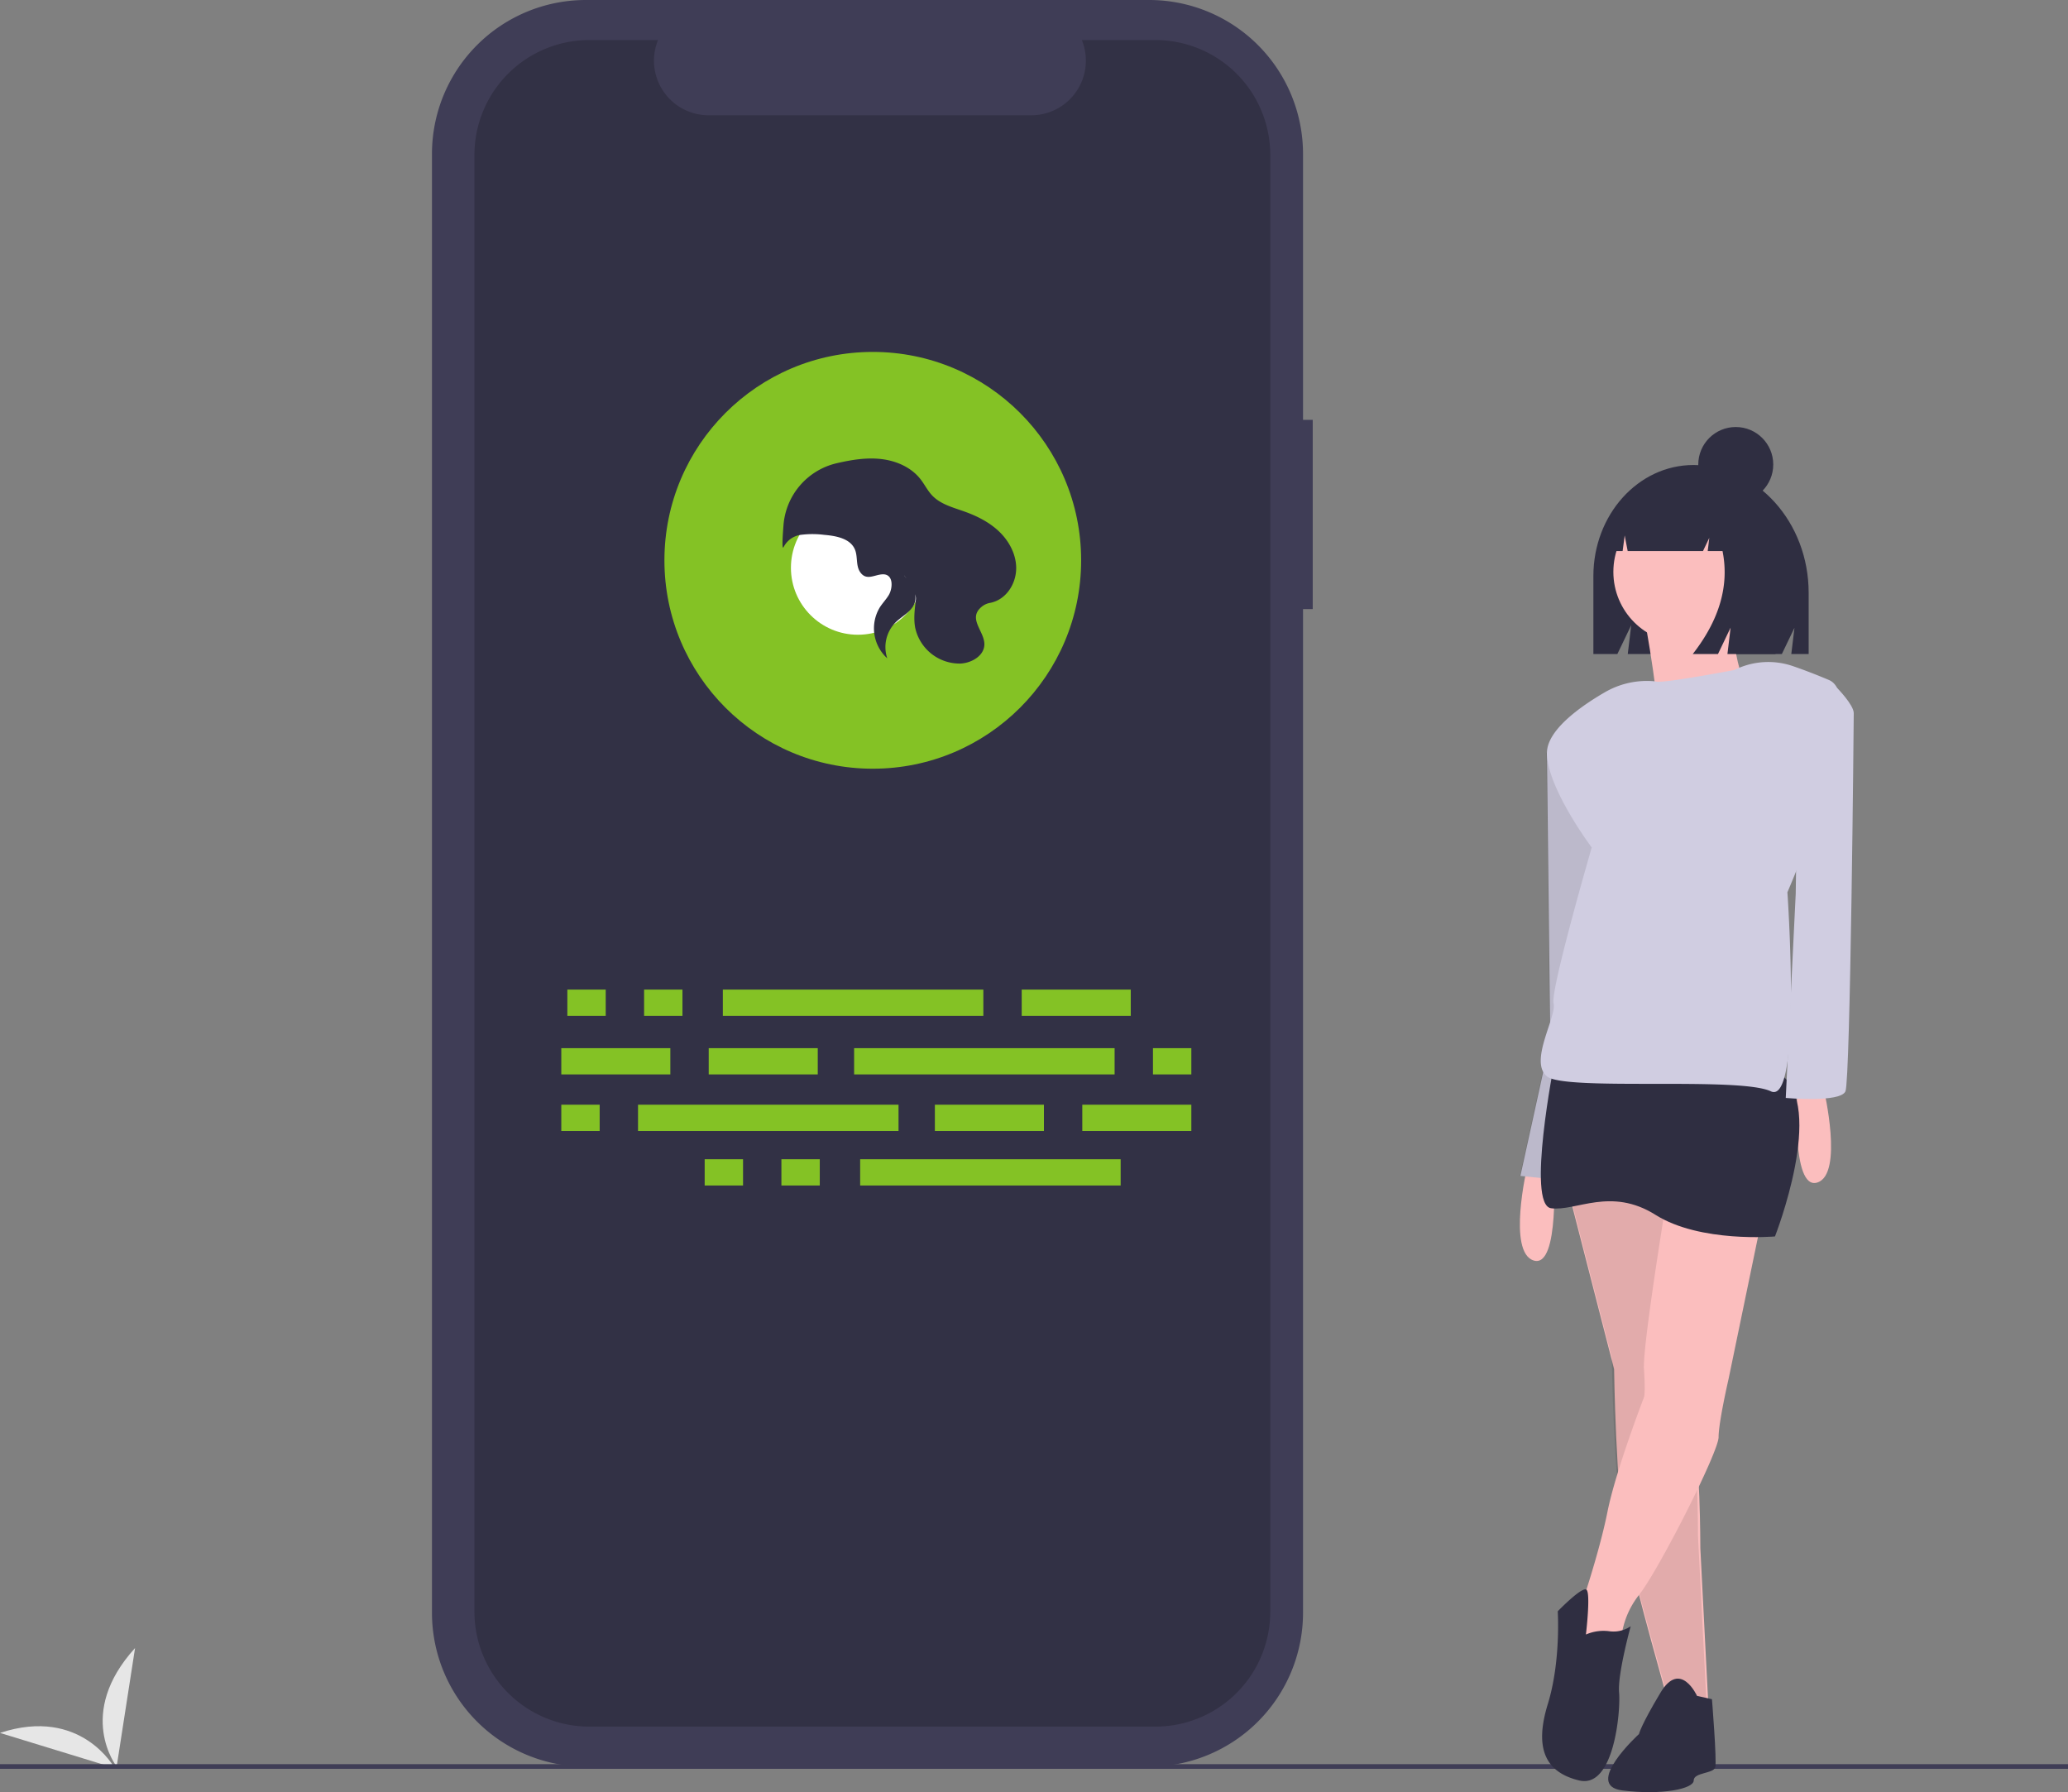 <svg xmlns="http://www.w3.org/2000/svg" id="b445ccda-90ce-4f31-a390-0b1031309e06" data-name="Layer 1" viewBox="0 0 888 769.428" class="injected-svg ClassicGrid__ImageFile-sc-td9pmq-4 fNAcXv grid_media" xmlns:xlink="http://www.w3.org/1999/xlink"><rect x="0" y="0" width="888" height="769.428" fill="#808080" stroke="none"/><title>proud_self</title><path d="M205.231,824.372S190.829,797.789,156,809.284Z" transform="translate(-156 -65.286)" fill="#e6e6e6"></path><path d="M206.099,823.722s-17.811-22.639,7.896-50.882Z" transform="translate(-156 -65.286)" fill="#e6e6e6"></path><rect y="757.412" width="888" height="2" fill="#3f3d56"></rect><path d="M829.872,578.328l19.227,74.772s.712,52.697,4.985,73.348,18.515,70.5,18.515,70.5l17.091,2.848-3.561-69.787s0-42.015-3.561-51.272-10.682-103.969-10.682-103.969Z" transform="translate(-156 -65.286)" fill="#fbbebe"></path><path d="M828.872,573.328l19.227,74.772s.712,52.697,4.985,73.348,18.515,70.5,18.515,70.5l17.091,2.848-3.561-69.787s0-42.015-3.561-51.272-10.682-103.969-10.682-103.969Z" transform="translate(-156 -65.286)" opacity="0.1"></path><path d="M883.179,264.928h-0c-23.737,0-42.98,21.355-42.98,47.698v33.469h10.293l5.959-12.4-1.49,12.4h66.162l5.418-11.273-1.354,11.273H932.637v-26.279C932.637,289.503,910.494,264.928,883.179,264.928Z" transform="translate(-156 -65.286)" fill="#2f2e41"></path><path d="M811.713,566.578s-8.545,36.318,2.848,39.879,8.545-39.879,8.545-39.879Z" transform="translate(-156 -65.286)" fill="#fbbebe"></path><polygon points="669.955 316.854 664.258 323.263 665.683 446.46 652.864 504.853 681.349 507.702 695.591 390.202 691.319 330.384 669.955 316.854" fill="#d0cde1"></polygon><polygon points="669.697 316.854 664 323.263 665.424 446.46 652.606 504.853 681.091 507.702 695.333 390.202 691.06 330.384 669.697 316.854" opacity="0.1"></polygon><circle cx="723.376" cy="245.535" r="30.597" fill="#fbbebe"></circle><path d="M861.834,329.18s8.975,46.508,4.896,51.403,43.244-8.975,43.244-8.975-15.503-31.821-7.343-49.771Z" transform="translate(-156 -65.286)" fill="#fbbebe"></path><path d="M939.182,533.109s8.545,36.318-2.848,39.879-8.545-39.879-8.545-39.879Z" transform="translate(-156 -65.286)" fill="#fbbebe"></path><path d="M873.311,569.783s-12.106,72.636-11.394,83.318,0,12.106,0,12.106-12.106,31.333-15.667,49.136-11.394,40.591-11.394,40.591-9.258,20.651-1.424,20.651,18.515-2.848,18.515-2.848a36.367,36.367,0,0,1,7.833-22.671c8.545-10.798,34.182-61.359,34.182-67.768s4.273-24.924,4.273-24.924l16.379-79.045Z" transform="translate(-156 -65.286)" fill="#fbbebe"></path><path d="M823.463,521.359s-12.106,61.242-1.424,62.666,25.636-9.258,44.863,2.848,51.272,9.258,51.272,9.258,22.076-56.257,2.136-69.787S823.463,521.359,823.463,521.359Z" transform="translate(-156 -65.286)" fill="#2f2e41"></path><path d="M836.993,767.039a18.969,18.969,0,0,1,9.97-1.424,13.005,13.005,0,0,0,9.258-2.136s-5.697,20.651-4.985,28.485-2.136,41.303-17.091,37.742-19.227-14.242-13.53-32.757,4.273-39.879,4.273-39.879,10.393-10.735,12.318-9.284S836.993,767.039,836.993,767.039Z" transform="translate(-156 -65.286)" fill="#2f2e41"></path><path d="M884.705,793.388s-7.121-15.667-15.667-1.424-9.258,17.803-9.258,17.803-24.212,22.076-7.121,24.212,30.621-.712,30.621-4.273,8.545-2.848,9.258-5.697-1.424-29.197-1.424-29.197Z" transform="translate(-156 -65.286)" fill="#2f2e41"></path><path d="M900.728,352.943h0s-29.909,5.697-33.469,4.985a17.675,17.675,0,0,0-2.427-.257A35.988,35.988,0,0,0,844.953,362.6c-9.917,5.76-24.695,16.012-24.695,25.949,0,14.954,19.227,40.591,19.227,40.591s-17.803,61.242-16.379,66.939-10.682,24.924-2.848,31.333,82.606,0,96.136,6.409,7.121-85.454,7.121-85.454,36.318-83.318,17.803-91.151c-5.991-2.535-11.162-4.473-15.416-5.935A32.589,32.589,0,0,0,900.728,352.943Z" transform="translate(-156 -65.286)" fill="#d0cde1"></path><path d="M928.5,357.928l16.34,2.7S952,367.898,952,371.458s-1.424,157.378-3.561,162.363-25.636,2.848-25.636,2.848l4.273-87.59Z" transform="translate(-156 -65.286)" fill="#d0cde1"></path><path d="M895.397,278.068a22.541,22.541,0,0,0-17.785-9.076H876.768c-16.269,0-29.458,14.722-29.458,32.882v0h5.451l.88-6.701,1.291,6.701h32.332l2.709-5.669-.677,5.669h6.361q4.452,22.111-12.794,44.221H893.698l5.418-11.339-1.354,11.339h20.655l4.063-26.079C922.479,300.485,911.131,283.923,895.397,278.068Z" transform="translate(-156 -65.286)" fill="#2f2e41"></path><circle cx="745.336" cy="199.43" r="16.098" fill="#2f2e41"></circle><path d="M719.687,245.529h-4.167V131.362A66.077,66.077,0,0,0,649.443,65.286H407.565a66.077,66.077,0,0,0-66.077,66.077V757.69a66.077,66.077,0,0,0,66.077,66.077H649.443a66.077,66.077,0,0,0,66.077-66.077V326.795h4.167Z" transform="translate(-156 -65.286)" fill="#3f3d56"></path><path d="M652.109,82.477h-31.573a23.444,23.444,0,0,1-21.706,32.298H460.262a23.444,23.444,0,0,1-21.706-32.298H409.067a49.345,49.345,0,0,0-49.345,49.345V757.231a49.345,49.345,0,0,0,49.345,49.345H652.109a49.345,49.345,0,0,0,49.345-49.345V131.822A49.345,49.345,0,0,0,652.109,82.477Z" transform="translate(-156 -65.286)" opacity="0.2"></path><rect x="594.724" y="490.149" width="46.824" height="11.273" transform="translate(1080.272 926.284) rotate(-180)" fill="#84c225"></rect><rect x="432.573" y="490.149" width="16.475" height="11.273" transform="translate(725.622 926.284) rotate(-180)" fill="#84c225"></rect><rect x="399.623" y="490.149" width="16.475" height="11.273" transform="translate(659.721 926.284) rotate(-180)" fill="#84c225"></rect><rect x="466.391" y="490.149" width="111.858" height="11.273" transform="translate(888.64 926.284) rotate(-180)" fill="#84c225"></rect><rect x="491.537" y="562.986" width="16.475" height="11.273" transform="translate(843.549 1071.959) rotate(-180)" fill="#84c225"></rect><rect x="458.587" y="562.986" width="16.475" height="11.273" transform="translate(777.649 1071.959) rotate(-180)" fill="#84c225"></rect><rect x="525.355" y="562.986" width="111.858" height="11.273" transform="translate(1006.567 1071.959) rotate(-180)" fill="#84c225"></rect><rect x="460.321" y="515.295" width="46.824" height="11.273" transform="translate(811.466 976.577) rotate(-180)" fill="#84c225"></rect><rect x="397.021" y="515.295" width="46.824" height="11.273" transform="translate(684.867 976.577) rotate(-180)" fill="#84c225"></rect><rect x="651.087" y="515.295" width="16.475" height="11.273" transform="translate(1162.649 976.577) rotate(-180)" fill="#84c225"></rect><rect x="522.753" y="515.295" width="111.858" height="11.273" transform="translate(1001.365 976.577) rotate(-180)" fill="#84c225"></rect><rect x="401.438" y="474.288" width="46.824" height="11.273" fill="#84c225"></rect><rect x="464.738" y="474.288" width="46.824" height="11.273" fill="#84c225"></rect><rect x="241.021" y="474.288" width="16.475" height="11.273" fill="#84c225"></rect><rect x="273.972" y="474.288" width="111.858" height="11.273" fill="#84c225"></rect><circle cx="374.773" cy="240.562" r="89.47" fill="#84c225"></circle><circle cx="368.383" cy="243.757" r="28.758" fill="#fff"></circle><path d="M525.257,310.765c-1.789-2.754-.885-6.499-2.14-9.534-1.971-4.766-8.095-5.883-13.234-6.318a39.445,39.445,0,0,0-10.254.027,9.841,9.841,0,0,0-7.111,5.156c-.76,1.525-.568-3.253-.081-9.386a29.646,29.646,0,0,1,22.736-26.522q.109-.026.216-.05c6.257-1.443,12.709-2.506,19.086-1.756s12.734,3.502,16.714,8.541c1.819,2.303,3.105,5.019,5.136,7.138,3.568,3.723,8.857,5.078,13.715,6.805,5.495,1.954,10.836,4.634,15.039,8.677s7.182,9.583,7.27,15.414c.103,6.802-4.224,13.821-11.196,15.162a7.827,7.827,0,0,0-3.343,1.443c-6.657,5.162.937,10.565.884,16.376-.044,4.849-5.442,8.009-10.285,8.235A19.516,19.516,0,0,1,548.971,334.731c-.73-3.979-.166-8.066.309-12.084.544-4.599-9.36-15.428-2.818-7.491a11.383,11.383,0,0,1,2.501,5.267c1.089,6.341-4.682,8.474-8.32,11.988a15.078,15.078,0,0,0-3.65,15.52,17.383,17.383,0,0,1-3.159-21.952c1.172-1.798,2.682-3.362,3.794-5.197,1.735-2.865,2.213-9.095-2.642-8.924C531.52,311.98,527.92,314.865,525.257,310.765Z" transform="translate(-156 -65.286)" fill="#2f2e41"></path></svg>